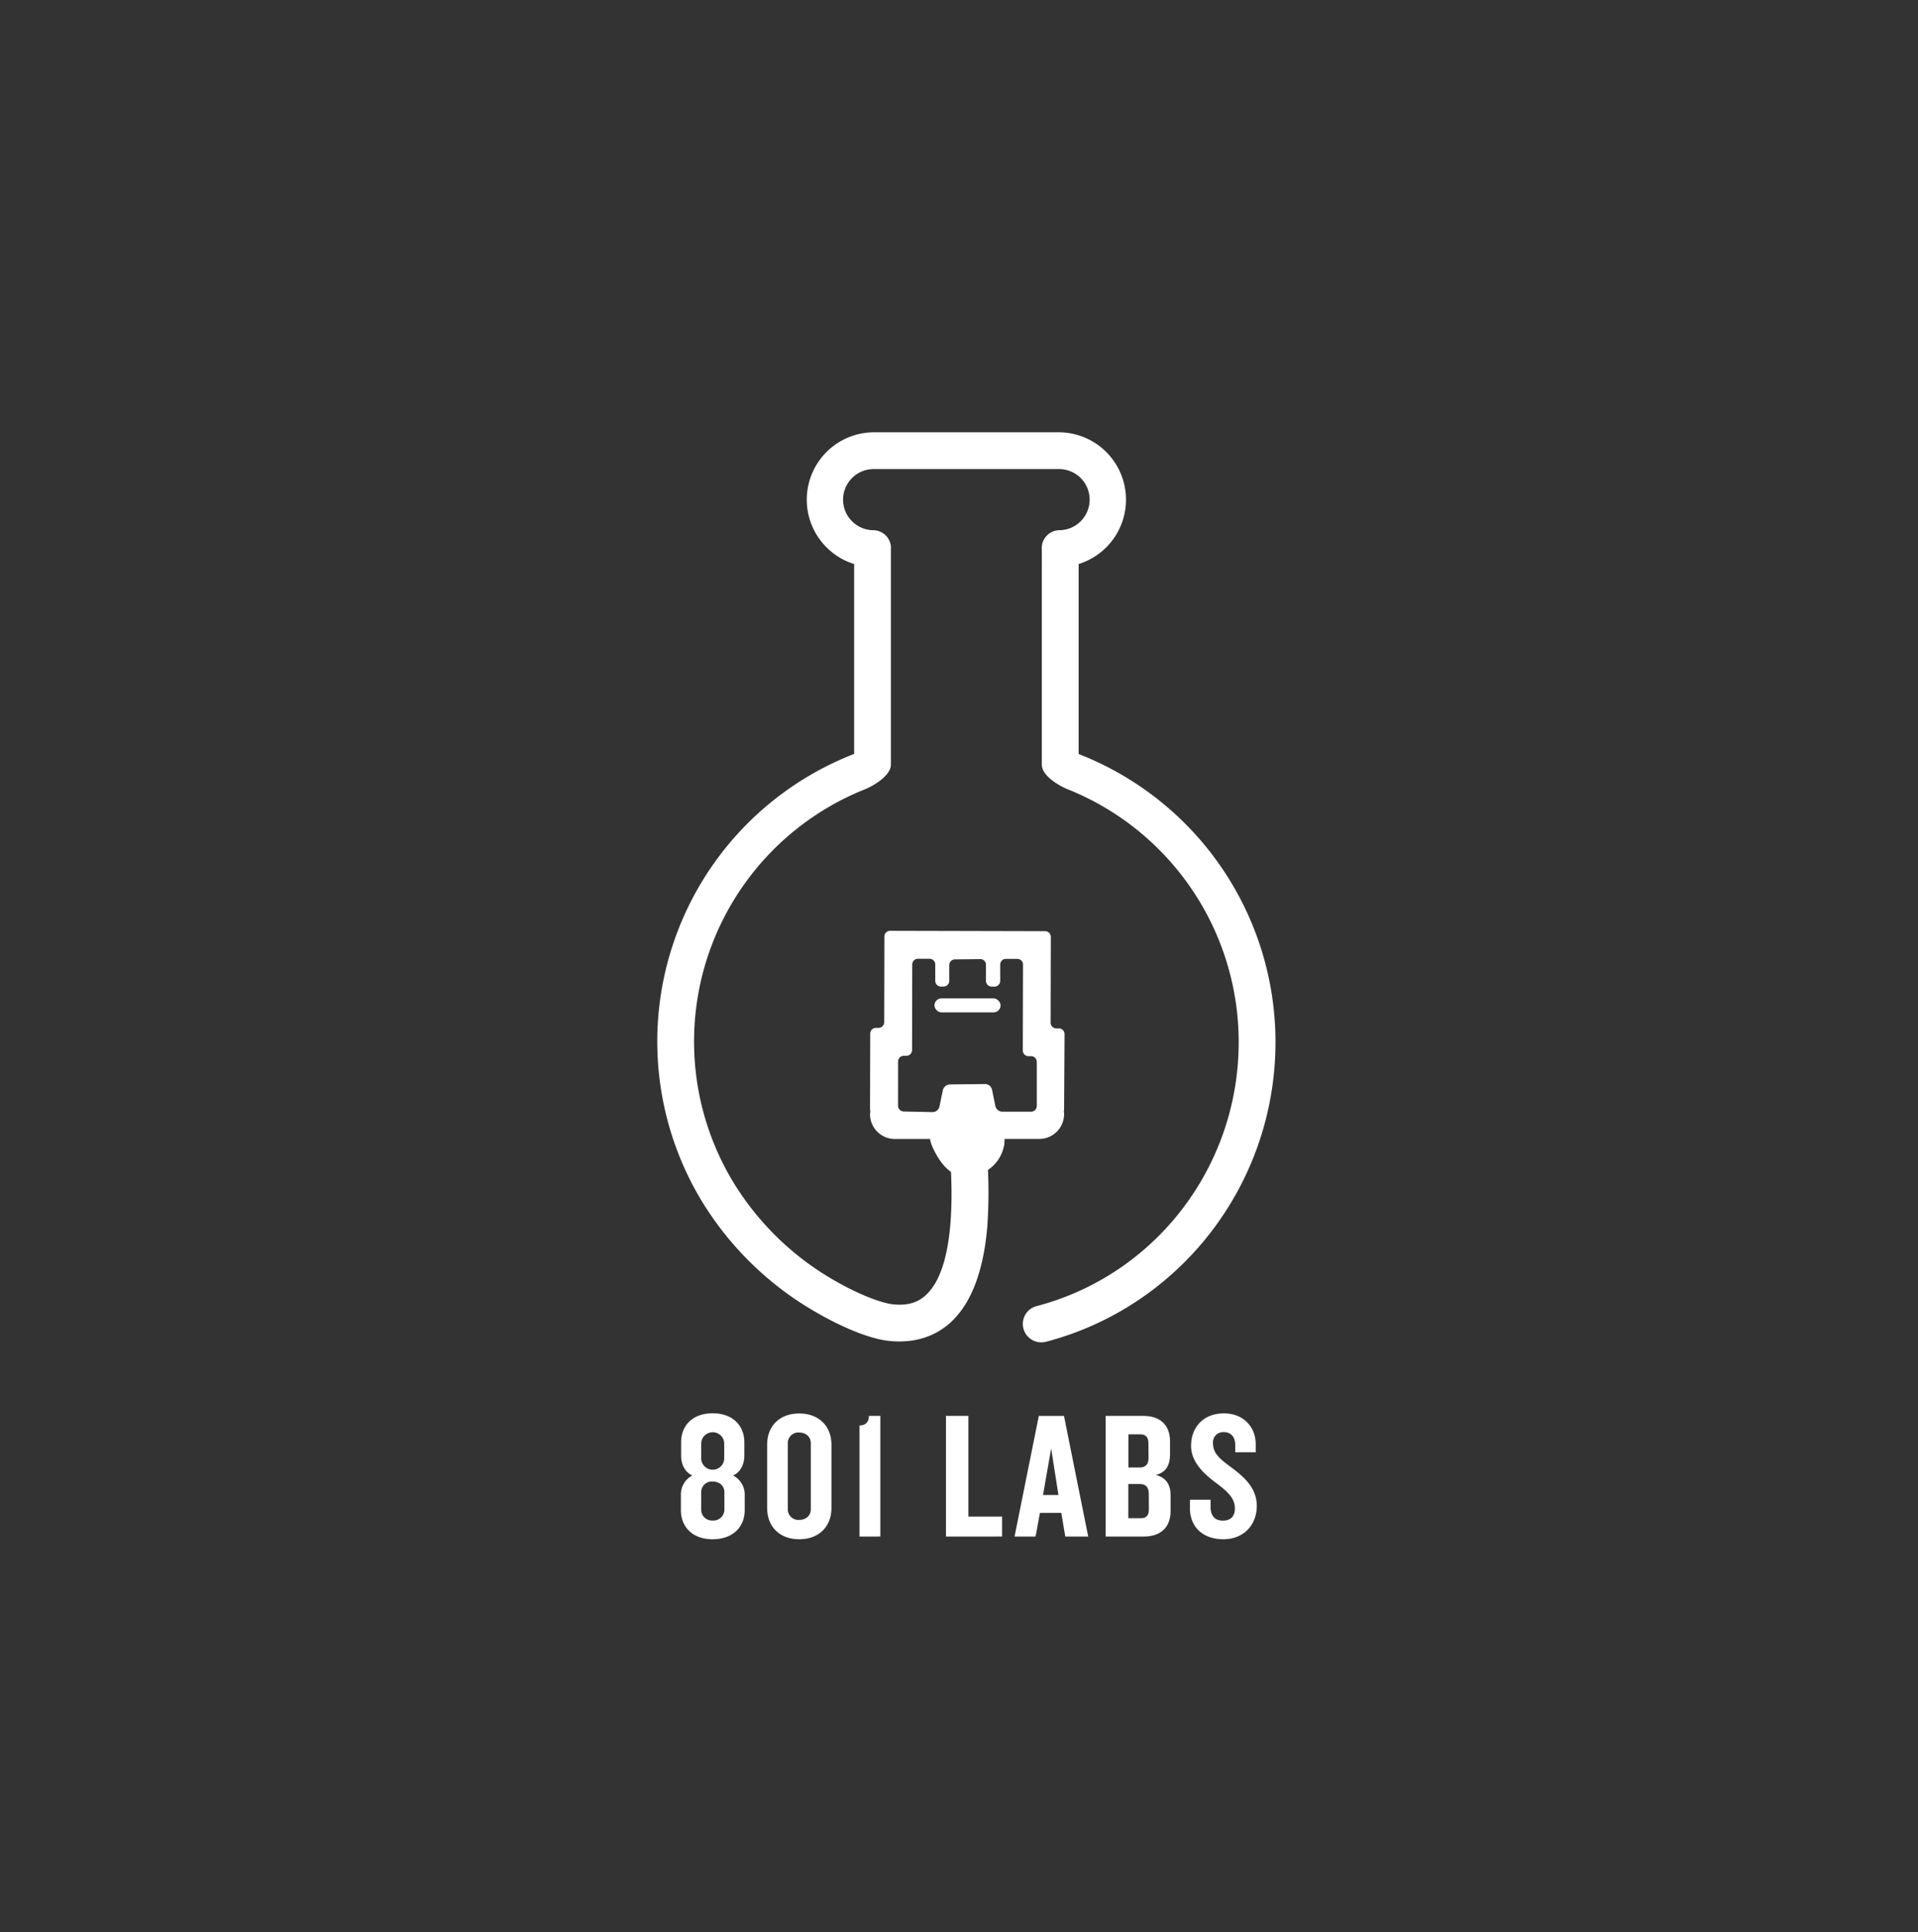 <svg id="Layer_1" data-name="Layer 1" xmlns="http://www.w3.org/2000/svg" viewBox="0 0 729.69 735"><rect x="0" y="0" width="729.69" height="735" fill="#333333" stroke="none"/><defs><style>.cls-1{fill:#fff;}</style></defs><title>storeArtboard 1 copy 2white</title><path class="cls-1" d="M405,393.38a2.17,2.17,0,0,0-2.16-2.17h-1A2.17,2.17,0,0,1,399.7,389l.08-32.61a2.17,2.17,0,0,0-2.16-2.16l-59-.14a2.17,2.17,0,0,0-2.16,2.16l-.07,32.61a2.17,2.17,0,0,1-2.16,2.15h-1a2.17,2.17,0,0,0-2.16,2.16L331,421.66a9.67,9.67,0,0,0,.16,1.59H331v.56a9.43,9.43,0,0,0,9.42,9.47l13.18,0h.22a12.81,12.81,0,0,0,.52,2s3.82,10.36,10.45,11.84a14.31,14.31,0,0,0,17.09-10.86l.22-1c0-.53.07-1.26.09-2h0l13.16,0a9.43,9.43,0,0,0,9.47-9.42v-.73h-.13a9.3,9.3,0,0,0,.14-1.43Zm-63.33,10.41a2.17,2.17,0,0,1,2.16-2.15h1a2.17,2.17,0,0,0,2.16-2.15l.07-32.61a2.17,2.17,0,0,1,2.16-2.16h4.43a2.17,2.17,0,0,1,2.16,2.16v6.25a2.16,2.16,0,0,0,2.16,2.16h1a2.17,2.17,0,0,0,2.16-2.16v-6a2.2,2.2,0,0,1,2.16-2.18l9.77-.1A2.13,2.13,0,0,1,375.1,367v6.15a2.17,2.17,0,0,0,2.16,2.16h1.1a2.17,2.17,0,0,0,2.16-2.16v-6.23a2.17,2.17,0,0,1,2.16-2.16H387A2.17,2.17,0,0,1,389.2,367l-.08,32.61a2.17,2.17,0,0,0,2.16,2.17h1a2.17,2.17,0,0,1,2.16,2.17l0,16.78a2.17,2.17,0,0,1-2.16,2.16h-11a2.76,2.76,0,0,1-2.59-2.11l-1.29-6.32a2.73,2.73,0,0,0-2.59-2.09l-13.49.15a2.82,2.82,0,0,0-2.6,2.14l-1.32,6.32a2.71,2.71,0,0,1-2.6,2.07l-11-.23a2.22,2.22,0,0,1-2.15-2.21Z"/><rect class="cls-1" x="355.51" y="379.79" width="25.15" height="5.33" rx="2.67" ry="2.67"/><path class="cls-1" d="M271.11,585.54c-7.44,0-12.06-4.48-12.06-11.09v-5.58a8.09,8.09,0,0,1,4.34-7.58c-2.62-1.17-4.27-4-4.27-7.58v-5c0-6.62,4.55-11.09,12-11.09s12.06,4.48,12.06,11.09v5c0,3.58-1.65,6.41-4.27,7.58a8.15,8.15,0,0,1,4.41,7.58v5.58C283.31,581.06,278.62,585.54,271.11,585.54ZM275.52,549a4.38,4.38,0,0,0-8.75,0v6.06a4.39,4.39,0,0,0,8.75,0Zm.07,18.67c0-2.14-1.52-4.07-4.48-4.07a4,4,0,0,0-4.34,4.07v6.41a4.12,4.12,0,0,0,4.34,4.34,4.2,4.2,0,0,0,4.48-4.34Z"/><path class="cls-1" d="M304.05,585.54c-7.44,0-12.2-4.82-12.2-11.92v-24c0-7.17,4.75-11.92,12.2-11.92s12.27,4.75,12.27,11.92v24C316.32,580.72,311.57,585.54,304.05,585.54Zm4.41-36.59c0-2.21-1.65-4-4.41-4a4,4,0,0,0-4.34,4v25.22a4,4,0,0,0,4.34,4c2.76,0,4.41-1.79,4.41-4Z"/><path class="cls-1" d="M327,584.51V542.26c2.62,0,3.58-1.72,3.58-3.65h4.34v45.89Z"/><path class="cls-1" d="M359.88,584.51V538.61h8.54v38.31h12.82v7.58Z"/><path class="cls-1" d="M405.28,584.51l-1.52-9h-8.13l-1.65,9h-8l9.23-45.89h9.58L414,584.51ZM399.91,551l-3.1,17.71h5.86Z"/><path class="cls-1" d="M435.12,584.51H420.65V538.61H435c6.27,0,10.13,3.38,10.13,9.72v5c0,3.93-1.52,6.89-5.44,7.72,4.13,1.1,5.65,3.93,5.65,7.79v6C445.32,581.2,441.39,584.51,435.12,584.51Zm1.79-35.56c0-2.07-.9-3.31-3-3.31h-4.62v12.61h4.27c2.21,0,3.38-1.17,3.38-3.58Zm.14,19.23c0-2.41-1.17-3.65-3.38-3.65h-4.41v13h4.82c2.14,0,3-1.17,3-3.31Z"/><path class="cls-1" d="M465.45,585.54c-7.86,0-12.75-4.69-12.75-11.85v-3.17h7.86v2.69c0,3.38,1.58,5.24,4.69,5.24s4.55-1.79,4.55-4.62c0-3.65-2.34-6.13-6.89-9.51s-9.78-7.92-9.78-14.33c0-6.62,4.27-12.33,12.54-12.33,7.24,0,12.06,5,12.06,11.78v3h-7.79v-2.76c0-2.83-1.45-4.89-4.34-4.89a3.87,3.87,0,0,0-4.13,4.13c0,3.86,2.27,5.86,7.37,9.58,5.44,4.07,9.3,8.2,9.3,14.4C478.12,580.23,473,585.54,465.45,585.54Z"/><path class="cls-1" d="M396.12,510.63a7,7,0,0,1-1.77-13.77c45.27-11.86,76.9-53.15,76.9-100.42A103.6,103.6,0,0,0,406,300.16c-1.62-.64-9.65-4.5-9.65-9.33V209a6.78,6.78,0,0,1,6.76-7.3,11.63,11.63,0,0,0-.39-23.26H332.57a11.63,11.63,0,0,0-.39,23.26,6.78,6.78,0,0,1,6.76,7.3v81.83c0,4.67-8,8.69-9.66,9.33a103.34,103.34,0,0,0-50.55,149.15A107.76,107.76,0,0,0,317,486.84c13.82,8,21.51,9.16,21.83,9.21,5.83.82,10.14-.29,13.55-3.51,10.31-9.74,10.5-35.75,8.84-55.87-.11-1.31-.19-2.31-.22-2.92a7,7,0,0,1,14-.66c0,.51.1,1.34.19,2.43a189.12,189.12,0,0,1,.44,30.83c-1.39,16.91-6,29.15-13.62,36.37-6.47,6.11-15.15,8.6-25.11,7.2-2.48-.35-11.74-2.17-26.9-11a121.81,121.81,0,0,1-43.26-42.42,117.34,117.34,0,0,1,58.21-169.7V214.56a25.64,25.64,0,0,1,7.63-50.12h70.15a25.64,25.64,0,0,1,7.63,50.12v72.27a117.59,117.59,0,0,1,74.89,109.6c0,53.63-35.92,100.5-87.35,114A7,7,0,0,1,396.12,510.63Z"/></svg>

